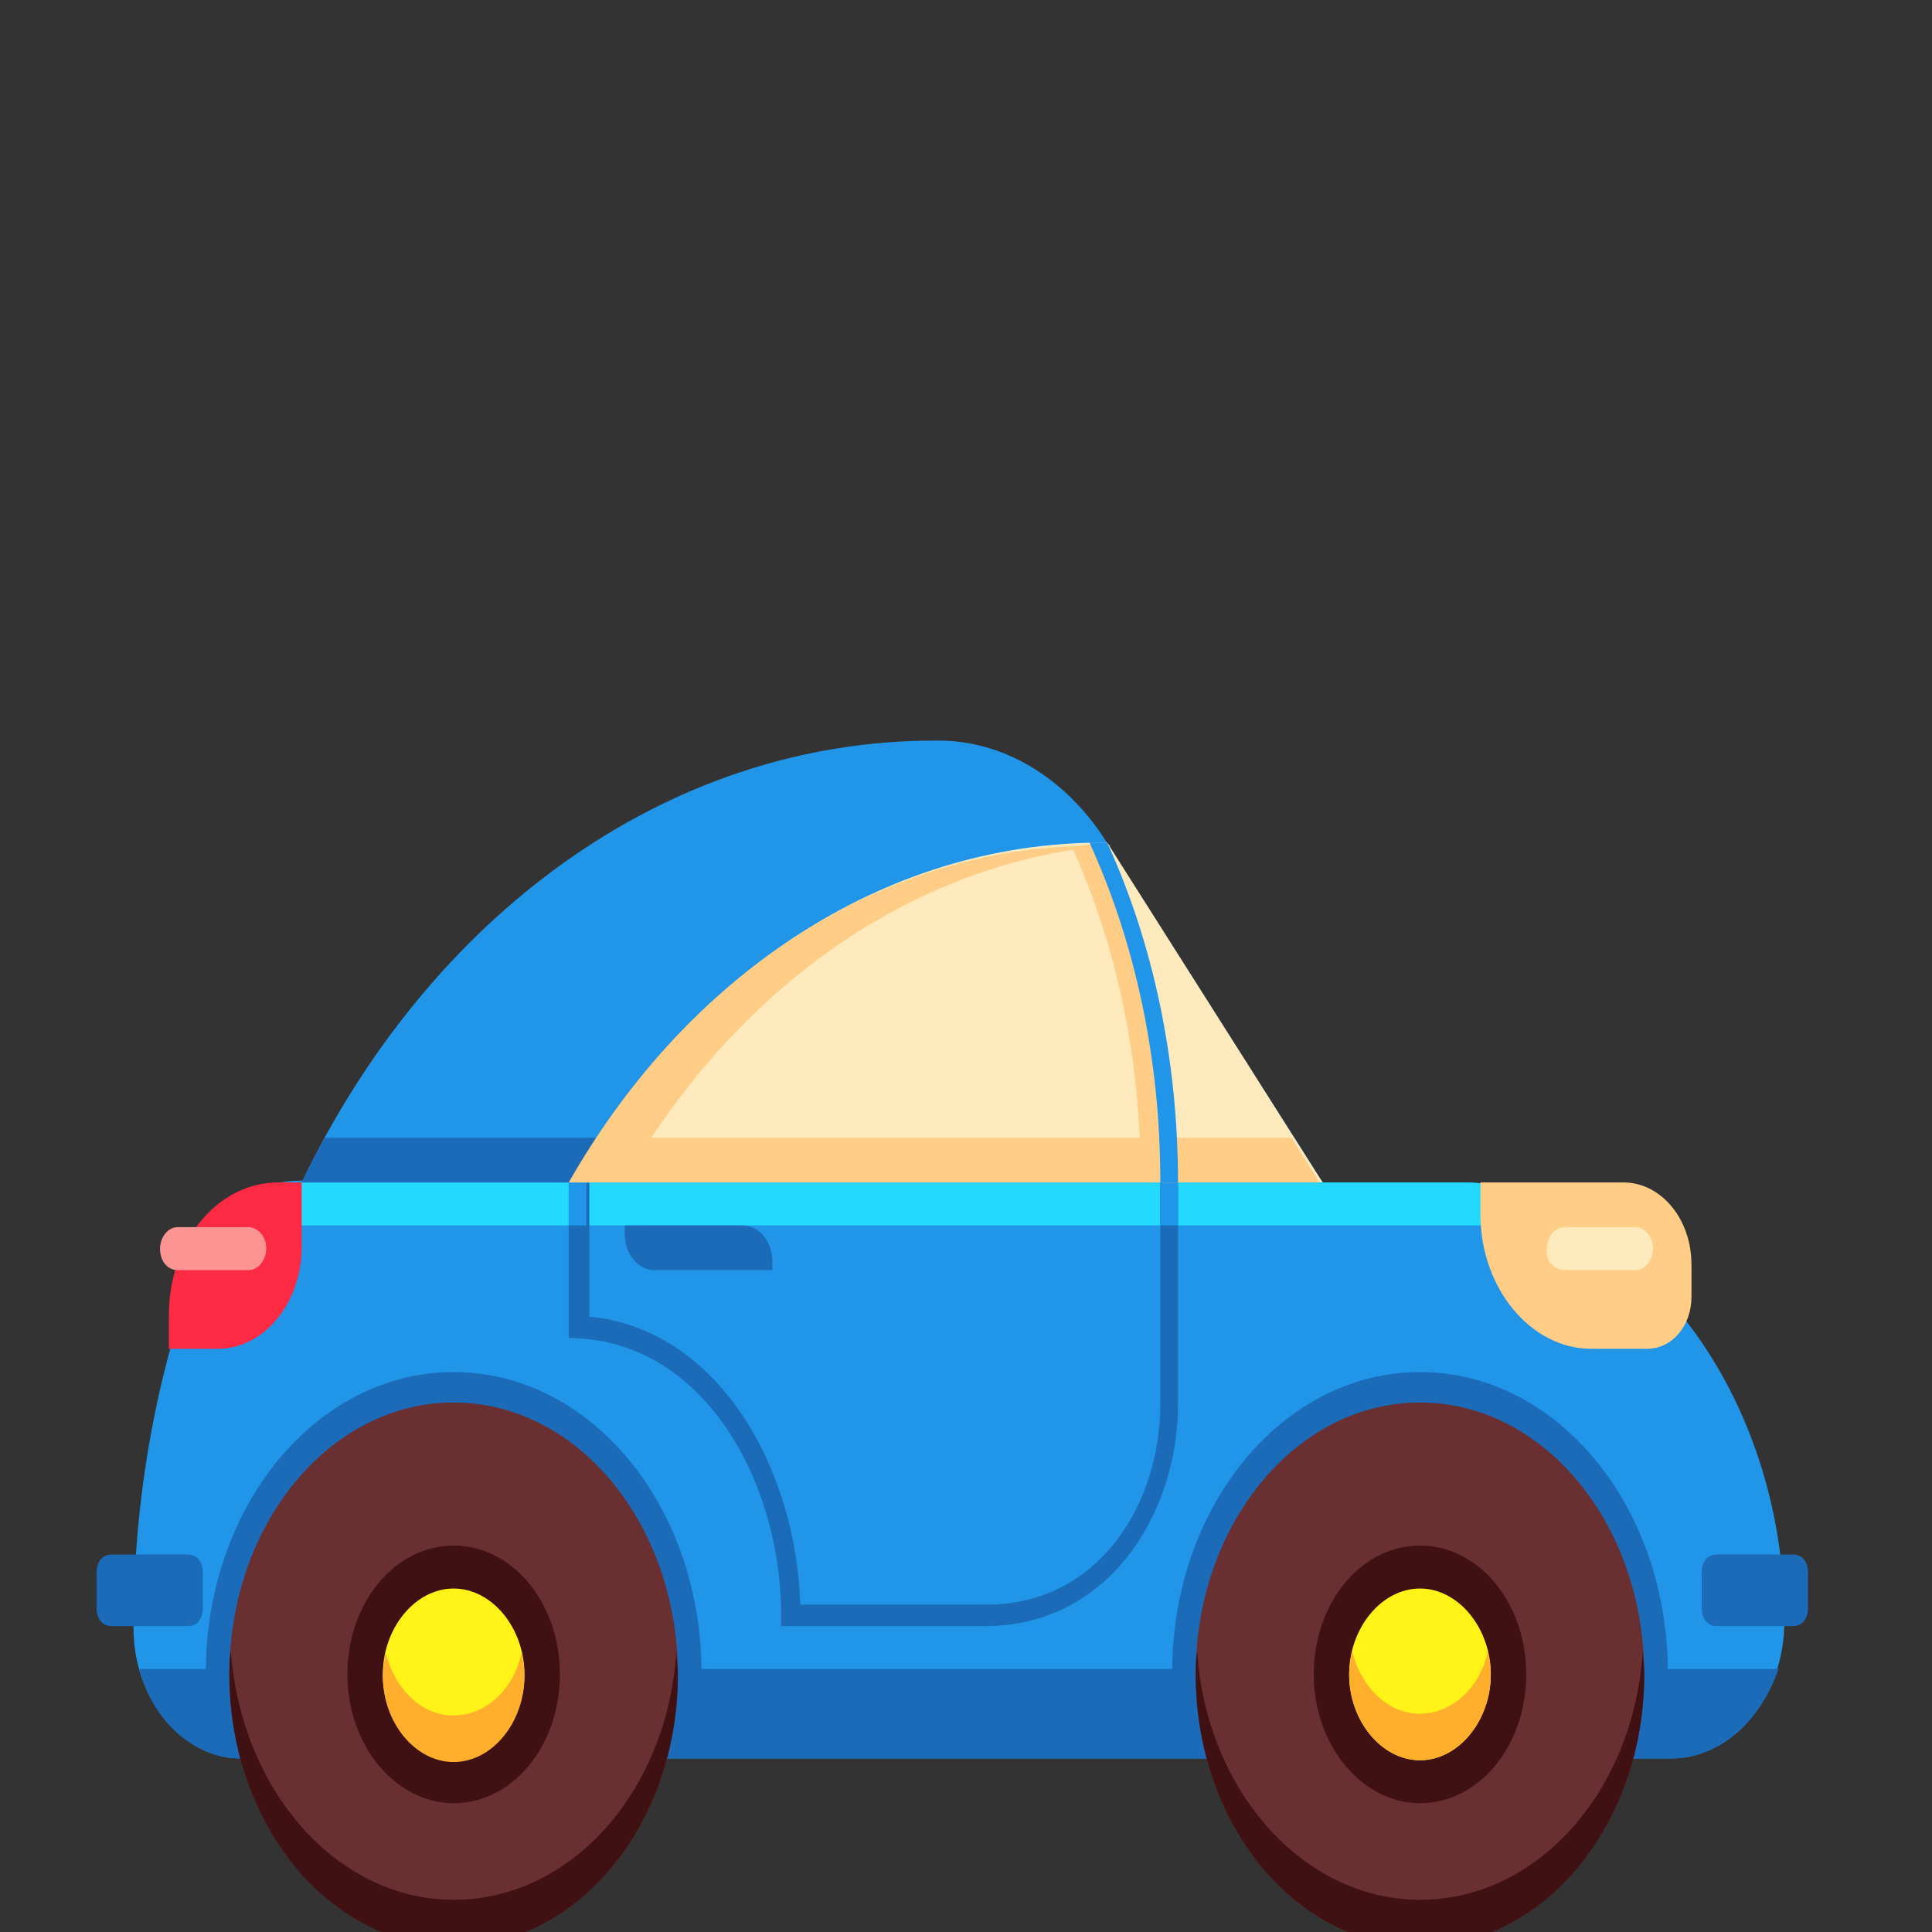 <svg width="60" height="60" viewBox="0 0 60 60" fill="none" xmlns="http://www.w3.org/2000/svg">
<rect x="0" y="0" width="60" height="60" fill="#333333" stroke="none"/>
<g clip-path="url(#clip0_5308_121052)">
<path d="M41.075 36.723H45.428C46.481 36.723 46.252 36.889 47.215 37.222C51.934 38.834 55.416 44.111 55.416 50.334C55.416 52.722 53.812 54.611 51.888 54.611H7.49C5.658 54.611 4.146 52.778 4.146 50.556C4.146 46.445 4.879 42.556 6.207 39.056C6.757 37.611 7.948 36.667 9.277 36.667H41.075V36.723Z" fill="#2195E8"/>
<path d="M6.757 38.056C7.398 37.223 8.315 36.723 9.277 36.723H41.075H45.427C46.481 36.723 46.252 36.889 47.214 37.223C47.856 37.445 48.451 37.723 49.001 38.056H6.757Z" fill="#23D9FD"/>
<path d="M36.447 52.722C36.447 52.5 36.401 52.222 36.401 51.945C36.401 46.778 39.838 42.611 44.099 42.611C48.36 42.611 51.796 46.778 51.796 51.945C51.796 52.222 51.796 52.445 51.751 52.722H36.447Z" fill="#1B6BB8"/>
<path d="M6.436 52.722C6.436 52.5 6.391 52.222 6.391 51.945C6.391 46.778 9.827 42.611 14.088 42.611C18.349 42.611 21.785 46.778 21.785 51.945C21.785 52.222 21.785 52.445 21.74 52.722H6.436Z" fill="#1B6BB8"/>
<path d="M55.324 48.556C55.324 48.722 55.37 48.889 55.37 49C55.324 48.889 55.278 48.722 55.324 48.556Z" fill="#2195E8"/>
<path d="M51.888 54.612H7.49C6.024 54.612 4.741 53.445 4.329 51.834H55.233C54.683 53.445 53.4 54.612 51.888 54.612Z" fill="#1B6BB8"/>
<path d="M4.146 49C4.146 48.889 4.146 48.722 4.146 48.611C4.191 48.722 4.191 48.834 4.146 49Z" fill="#2195E8"/>
<path d="M17.662 36.723V41.556C21.785 41.556 24.259 45.945 24.259 50.167V50.5H30.582C34.477 50.5 36.584 46.945 36.584 43.611V36.723H36.035V43.611C36.035 46.667 34.156 49.834 30.628 49.834H24.855C24.718 45.556 22.289 41.278 18.303 40.889V36.723H17.662Z" fill="#1B6BB8"/>
<path d="M36.584 36.723H36.035V38.056H36.584V36.723Z" fill="#2195E8"/>
<path d="M18.211 36.723H17.662V38.056H18.211V36.723Z" fill="#2195E8"/>
<path d="M19.403 38.056H23.068C23.572 38.056 23.985 38.556 23.985 39.167V39.445H20.319C19.815 39.445 19.403 38.945 19.403 38.334V38.056Z" fill="#1B6BB8"/>
<path d="M53.308 48.277H55.691C55.966 48.277 56.149 48.5 56.149 48.833V49.944C56.149 50.277 55.966 50.5 55.691 50.5H53.308C53.033 50.5 52.85 50.277 52.85 49.944V48.833C52.85 48.5 53.033 48.277 53.308 48.277Z" fill="#1B6BB8"/>
<path d="M3.458 48.277H5.841C6.116 48.277 6.299 48.5 6.299 48.833V49.944C6.299 50.277 6.116 50.5 5.841 50.5H3.458C3.183 50.5 3 50.277 3 49.944V48.833C3 48.5 3.183 48.277 3.458 48.277Z" fill="#1B6BB8"/>
<path d="M51.155 41.888H49.414C47.535 41.888 45.977 39.999 45.977 37.722V36.722H50.422C51.567 36.722 52.53 37.833 52.53 39.277V40.277C52.53 41.166 51.934 41.888 51.155 41.888Z" fill="#FFCD85"/>
<path d="M48.589 39.444H50.788C51.109 39.444 51.338 39.11 51.338 38.777C51.338 38.388 51.063 38.11 50.788 38.11H48.589C48.268 38.11 48.039 38.444 48.039 38.777C47.993 39.166 48.268 39.444 48.589 39.444Z" fill="#FFEABE"/>
<path d="M8.636 36.722H9.369V38.722C9.369 40.444 8.223 41.888 6.757 41.888H5.245V40.833C5.245 38.555 6.757 36.722 8.636 36.722Z" fill="#FD2A43"/>
<path d="M5.52 39.444H7.719C8.04 39.444 8.269 39.11 8.269 38.777C8.269 38.388 7.994 38.11 7.719 38.11H5.52C5.199 38.11 4.97 38.444 4.97 38.777C4.97 39.166 5.199 39.444 5.52 39.444Z" fill="#FD9494"/>
<path d="M29.025 23H29.162C31.178 23 33.102 24.167 34.34 26.111L41.075 36.722H9.369C13.309 28.5 20.64 23 29.025 23Z" fill="#2195E8"/>
<path d="M40.204 35.333L41.075 36.722H9.369C9.598 36.277 9.827 35.778 10.102 35.333H40.204Z" fill="#1B6BB8"/>
<path d="M34.248 26.167H34.385L41.075 36.722H17.707C21.327 30.334 27.375 26.167 34.248 26.167Z" fill="#FFEABE"/>
<path d="M17.662 36.723H19.357H35.393H35.943H40.983L40.112 35.334H35.989C35.851 32.111 35.118 29 33.927 26.334C34.11 26.334 34.294 26.278 34.477 26.278L34.431 26.223H34.294C34.156 26.223 34.019 26.223 33.927 26.223C33.744 26.223 33.515 26.278 33.331 26.278C26.825 26.556 21.144 30.611 17.662 36.723ZM20.227 35.334C23.389 30.556 28.017 27.223 33.331 26.389C34.523 29.056 35.256 32.111 35.393 35.334H20.227Z" fill="#FFCD85"/>
<path d="M34.248 26.167H34.385C35.806 29.278 36.584 32.889 36.584 36.722H36.035C36.035 32.889 35.256 29.278 33.835 26.167C33.973 26.167 34.065 26.167 34.248 26.167Z" fill="#2195E8"/>
<path d="M44.099 60.444C47.945 60.444 51.063 56.664 51.063 52C51.063 47.336 47.945 43.556 44.099 43.556C40.252 43.556 37.134 47.336 37.134 52C37.134 56.664 40.252 60.444 44.099 60.444Z" fill="#692F31"/>
<path d="M44.099 59C47.764 59 50.742 55.611 51.017 51.277C51.017 51.5 51.063 51.722 51.063 52C51.063 56.666 47.947 60.444 44.099 60.444C40.25 60.444 37.134 56.666 37.134 52C37.134 51.777 37.134 51.555 37.18 51.277C37.455 55.611 40.479 59 44.099 59Z" fill="#401113"/>
<path d="M44.099 56C45.931 56 47.398 54.222 47.398 52C47.398 49.778 45.931 48 44.099 48C42.266 48 40.8 49.778 40.8 52C40.8 54.222 42.312 56 44.099 56Z" fill="#401113"/>
<path d="M44.099 54.666C45.29 54.666 46.298 53.444 46.298 52C46.298 50.555 45.29 49.333 44.099 49.333C42.907 49.333 41.899 50.555 41.899 52C41.899 53.444 42.907 54.666 44.099 54.666Z" fill="#FFF318"/>
<path d="M44.099 53.222C45.107 53.222 45.977 52.389 46.206 51.277C46.252 51.5 46.298 51.722 46.298 52C46.298 53.444 45.29 54.666 44.099 54.666C42.907 54.666 41.899 53.444 41.899 52C41.899 51.777 41.945 51.5 41.991 51.277C42.266 52.389 43.091 53.222 44.099 53.222Z" fill="#FFAF2B"/>
<path d="M14.088 60.444C17.934 60.444 21.052 56.664 21.052 52C21.052 47.336 17.934 43.556 14.088 43.556C10.242 43.556 7.124 47.336 7.124 52C7.124 56.664 10.242 60.444 14.088 60.444Z" fill="#692F31"/>
<path d="M14.088 59C17.753 59 20.732 55.611 21.006 51.277C21.006 51.5 21.052 51.722 21.052 52C21.052 56.666 17.937 60.444 14.088 60.444C10.239 60.444 7.124 56.666 7.124 52C7.124 51.777 7.124 51.555 7.169 51.277C7.49 55.611 10.468 59 14.088 59Z" fill="#401113"/>
<path d="M14.088 56C15.921 56 17.387 54.222 17.387 52C17.387 49.778 15.921 48 14.088 48C12.255 48 10.789 49.778 10.789 52C10.789 54.222 12.301 56 14.088 56Z" fill="#401113"/>
<path d="M14.088 54.666C15.279 54.666 16.287 53.444 16.287 52C16.287 50.555 15.279 49.333 14.088 49.333C12.897 49.333 11.889 50.555 11.889 52C11.889 53.444 12.897 54.666 14.088 54.666Z" fill="#FFF318"/>
<path d="M14.088 53.277C15.096 53.277 15.966 52.444 16.196 51.333C16.241 51.555 16.287 51.778 16.287 52.055C16.287 53.5 15.279 54.722 14.088 54.722C12.897 54.722 11.889 53.5 11.889 52.055C11.889 51.833 11.934 51.555 11.98 51.333C12.255 52.444 13.08 53.277 14.088 53.277Z" fill="#FFAF2B"/>
</g>
<defs>
<clipPath id="clip0_5308_121052">
<rect width="60" height="60" fill="white"/>
</clipPath>
</defs>
</svg>
